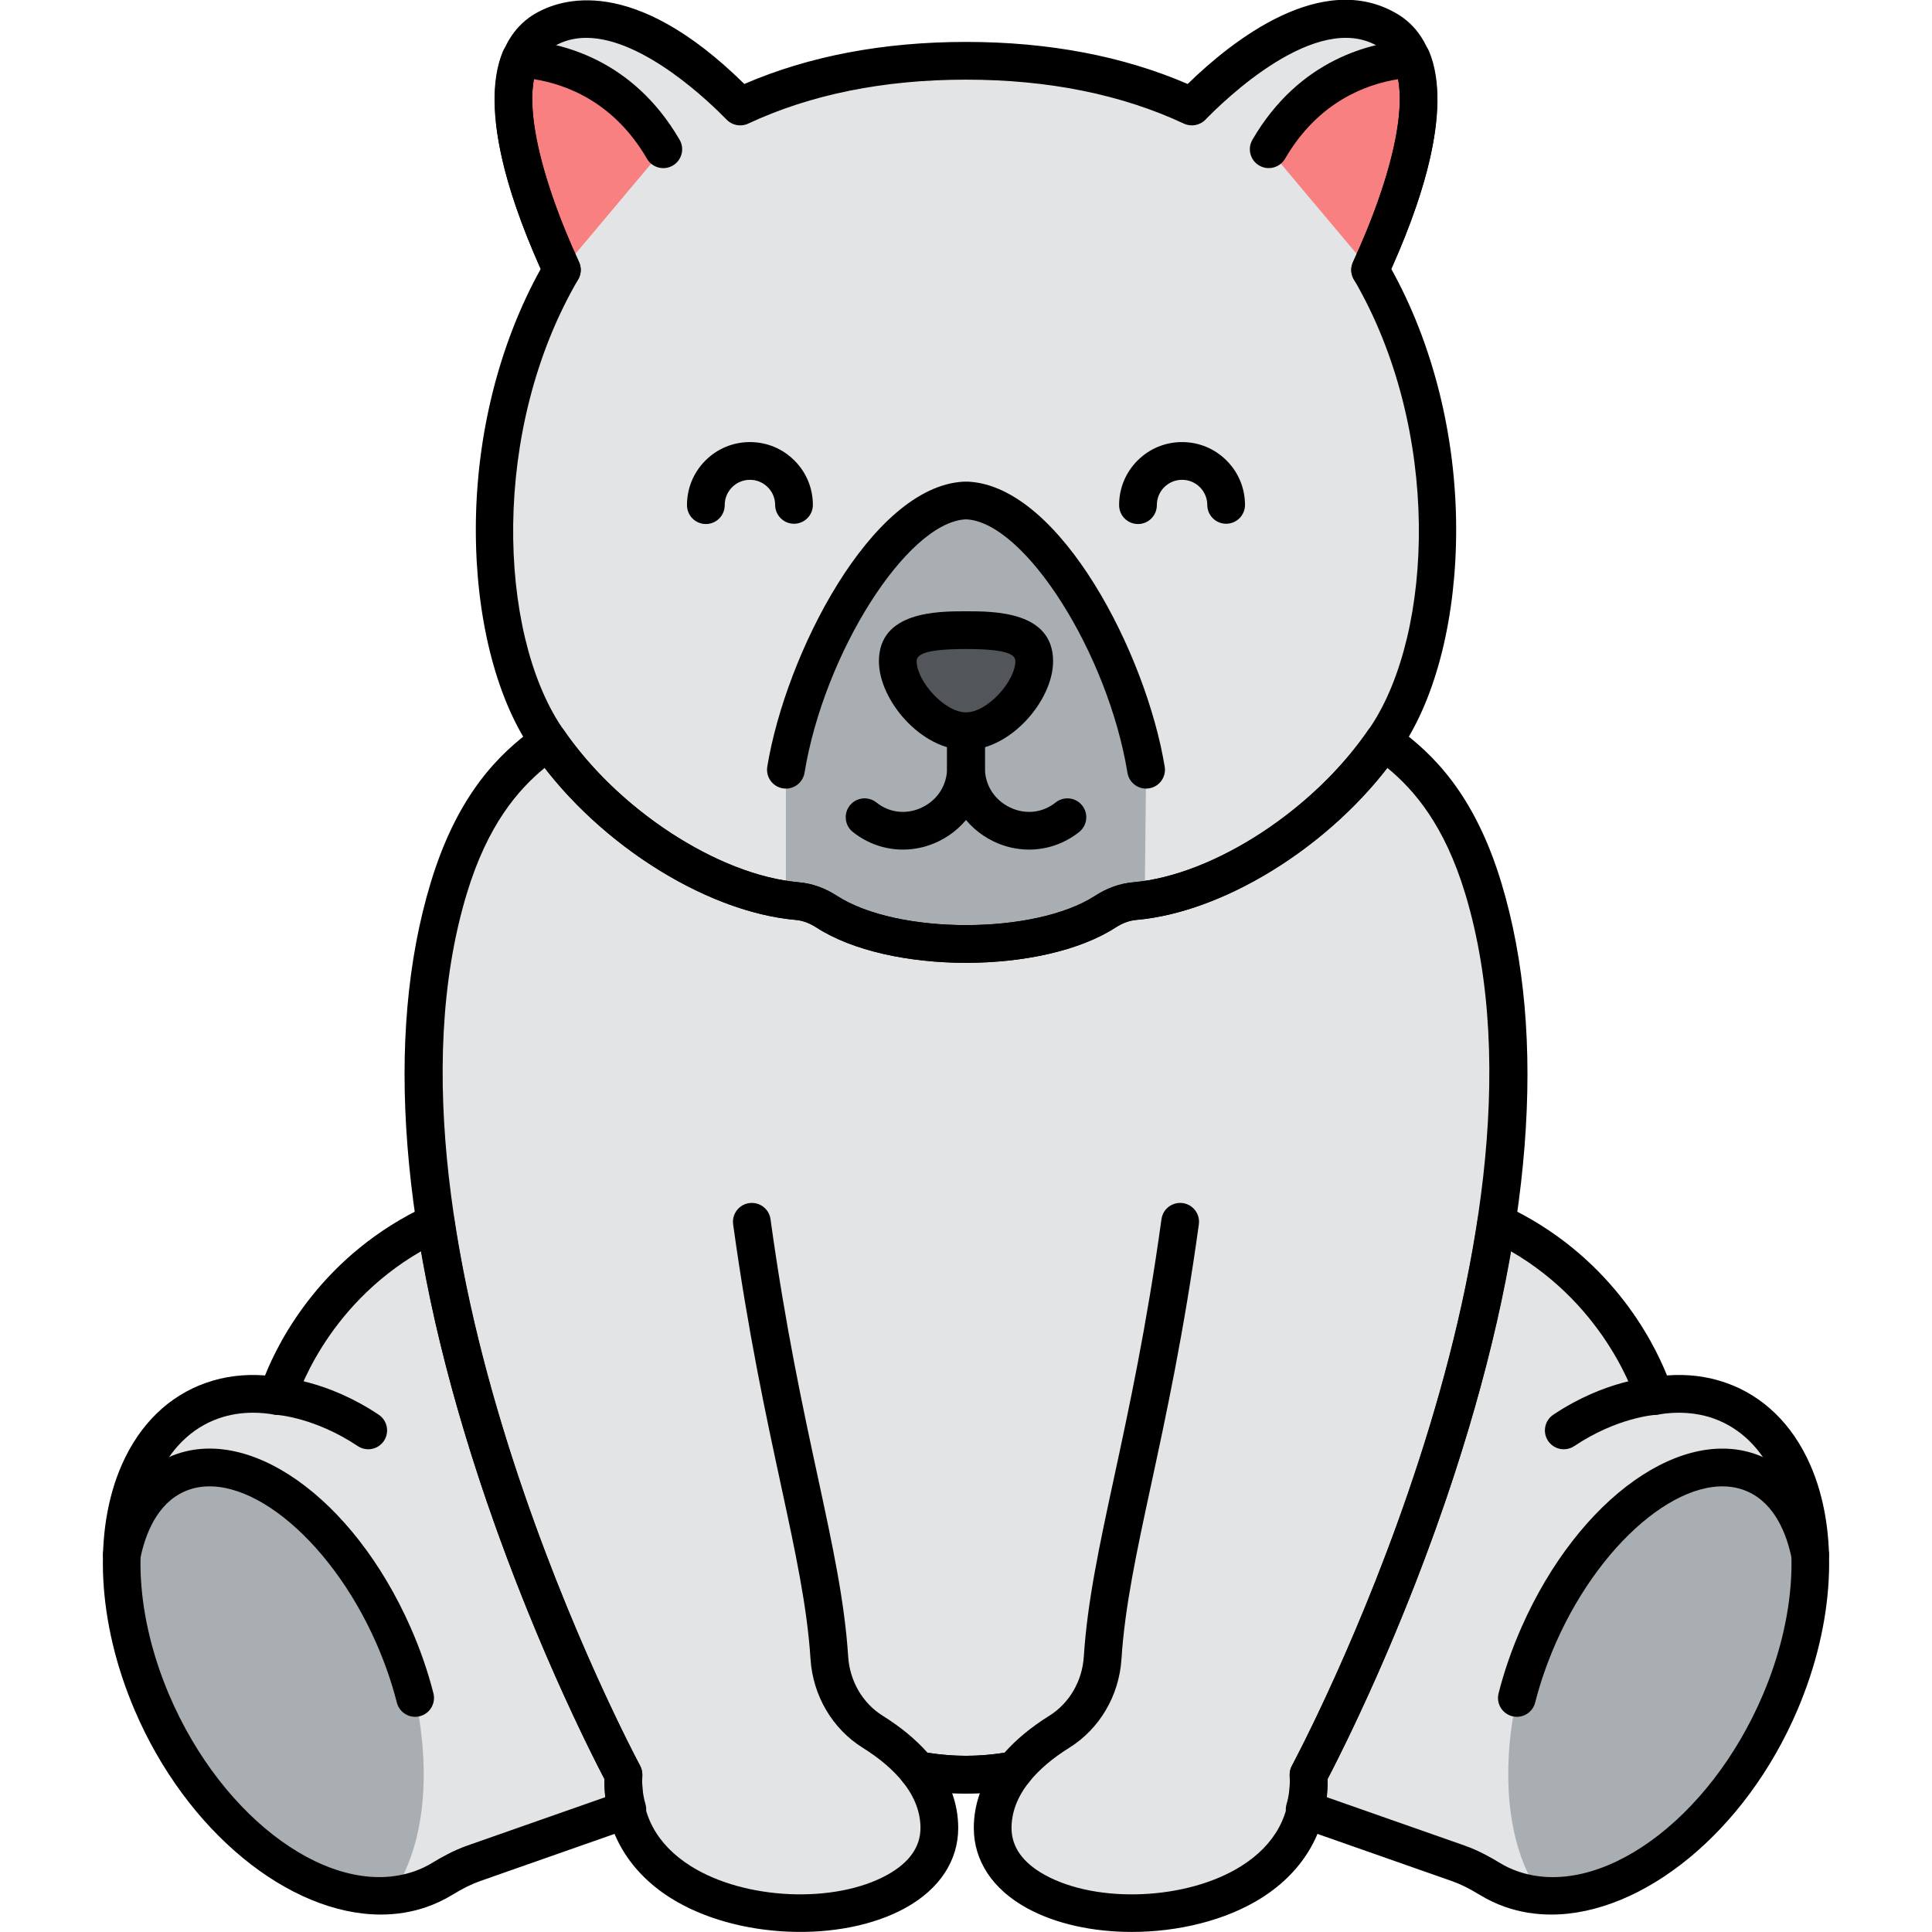 <svg enable-background="new 0 0 256 256" height="512" viewBox="0 0 256 256" width="512" xmlns="http://www.w3.org/2000/svg"><path d="m83.125 239.758c-.099-.34-.185-.687-.257-1.041v-.001c-.004-.018-.008-.036-.011-.055-.065-.328-.119-.662-.16-1.002 0-.001 0-.001 0-.002-.006-.049-.013-.099-.019-.148v-.001c-.035-.316-.057-.637-.07-.963-.004-.077-.01-.153-.012-.231v-.002c-.009-.379-.005-.764.016-1.157 0-.003 0-.006 0-.008-.006-.011-19.186-35.453-24.889-73.164-16.546 7.679-20.923 22.997-20.923 22.997-2.987-.516-5.918-.353-8.648.601-12.051 4.214-15.646 22.121-8.03 39.997s23.56 28.951 35.611 24.736c1.01-.353 1.959-.806 2.847-1.346 1.333-.811 2.709-1.549 4.182-2.066l20.363-7.145z" fill="#e3e4e5"/><path d="m227.847 185.583c-2.73-.955-5.661-1.118-8.648-.601 0 0-4.377-15.32-20.926-22.998-5.702 37.712-24.879 73.154-24.886 73.166v.008c.022.393.025.777.016 1.157v.002c-.002.081-.009.159-.013.239v.001c-.012.312-.033.62-.065.922-.007.061-.016.121-.023.181-.04.329-.091.653-.153.972v.001c-.006.028-.012.056-.017.084v.001c-.072.353-.158.7-.257 1.04l-.001.002 20.363 7.145c1.472.517 2.849 1.255 4.182 2.066.888.54 1.837.993 2.847 1.346 12.051 4.214 27.995-6.861 35.611-24.736 7.617-17.876 4.021-35.784-8.03-39.998z" fill="#e3e4e5"/><path d="m239.852 205.983c-1.043-5.094-3.499-8.965-7.299-10.642-8.9-3.93-21.731 5.601-28.659 21.288-1.237 2.802-2.202 5.611-2.902 8.357 0 0-4.053 15.701 3.128 26.149 11.409 1.023 24.929-9.528 31.757-25.554 2.888-6.779 4.161-13.56 3.975-19.598z" fill="#a8aeb2"/><path d="m16.145 205.983c1.043-5.094 3.499-8.965 7.299-10.642 8.9-3.93 21.731 5.601 28.659 21.288 1.237 2.802 2.202 5.611 2.902 8.357 0 0 4.053 15.701-3.128 26.149-11.409 1.023-24.929-9.528-31.757-25.554-2.889-6.779-4.161-13.56-3.975-19.598z" fill="#a8aeb2"/><path d="m181.55 35.766c3.891-8.448 10.937-26.601 2.363-31.746-9.5-5.7-22.194 6.18-25.986 10.096-8.138-3.806-18.025-6.06-29.927-6.06s-21.789 2.254-29.927 6.061c-3.791-3.916-16.486-15.796-25.986-10.096-8.574 5.144-1.528 23.298 2.363 31.746-12.473 21.359-10.545 49.305-2.151 61.895 7.272 10.908 21.215 20.675 33.332 21.738 1.399.123 2.716.629 3.895 1.393 8.738 5.666 28.005 5.798 36.948 0 1.178-.764 2.496-1.271 3.895-1.393 12.117-1.063 26.06-10.83 33.332-21.738 8.394-12.591 10.322-40.537-2.151-61.896z" fill="#e3e4e5"/><path d="m151.863 101.993c-2.531-15.407-13.676-35.103-23.644-35.671h-.439c-9.968.568-21.113 20.263-23.644 35.671v17.21c.499.072 1 .152 1.494.195 1.399.123 2.716.629 3.895 1.393 8.738 5.666 28.005 5.798 36.948 0 1.179-.764 2.496-1.271 3.895-1.393.434-.038.875-.111 1.313-.171z" fill="#a8aeb2"/><path d="m187.061 7.776c-4.433.285-13.223 2.16-18.949 11.997l13.438 15.993c3.214-6.977 8.571-20.568 5.511-27.99z" fill="#f98080"/><path d="m68.939 7.776c-3.06 7.421 2.297 21.012 5.511 27.99l13.44-15.989c-5.725-9.84-14.517-11.716-18.951-12.001z" fill="#f98080"/><path d="m137.039 87.629c0 3.836-4.634 9.261-9.039 9.261s-9.039-5.425-9.039-9.261 4.634-4.132 9.039-4.132 9.039.296 9.039 4.132z" fill="#52565b"/><path d="m196.544 117.699c-3.229-10.681-8.203-15.82-12.795-19.175-.16-.117-.283-.231-.415-.347-7.363 10.697-21.042 20.176-32.966 21.221-1.399.123-2.716.629-3.895 1.393-8.943 5.798-28.21 5.666-36.948 0-1.179-.764-2.496-1.271-3.895-1.393-11.924-1.046-25.602-10.524-32.965-21.221-.132.115-.256.229-.415.346-4.592 3.355-9.565 8.493-12.795 19.175-14.486 47.917 23.157 117.45 23.157 117.45-1.285 23.129 41.854 23.129 41.854 7.067 0-2.987-1.194-5.539-2.887-7.658 2.105.375 4.244.591 6.421.591s4.316-.216 6.421-.591c-1.693 2.119-2.887 4.672-2.887 7.658 0 16.062 43.139 16.062 41.854-7.067 0 .002 37.643-69.532 23.156-117.449z" fill="#e3e4e5"/><path d="m128 237.649c-2.207 0-4.515-.212-6.859-.63-.598-.106-1.136-.426-1.515-.9-1.288-1.611-3.071-3.134-5.301-4.524-4.021-2.506-6.611-6.9-6.926-11.755-.452-6.983-1.992-14.126-3.942-23.168-1.931-8.951-4.333-20.09-6.312-34.438-.188-1.368.768-2.63 2.135-2.818 1.378-.183 2.63.768 2.818 2.135 1.953 14.161 4.333 25.198 6.246 34.067 1.994 9.244 3.568 16.546 4.045 23.899.21 3.249 1.923 6.178 4.581 7.834 2.377 1.483 4.366 3.126 5.928 4.893 3.52.545 6.684.545 10.203 0 1.562-1.767 3.551-3.409 5.927-4.892 2.659-1.657 4.372-4.586 4.582-7.835.477-7.354 2.051-14.655 4.045-23.899 1.913-8.869 4.293-19.906 6.246-34.067.188-1.367 1.438-2.318 2.818-2.135 1.367.188 2.323 1.45 2.135 2.818-1.979 14.348-4.381 25.486-6.312 34.438-1.95 9.042-3.49 16.185-3.942 23.168-.314 4.854-2.904 9.249-6.927 11.756-2.229 1.39-4.012 2.912-5.3 4.523-.379.475-.917.794-1.515.9-2.343.419-4.651.63-6.858.63z"/><path d="m50.46 253.688c-12.082 0-25.725-10.905-32.637-27.129-4.926-11.562-5.549-23.714-1.667-32.506 2.366-5.357 6.229-9.103 11.171-10.831 2.444-.855 5.056-1.179 7.792-.969 1.857-4.657 7.646-16.083 21.552-22.536.716-.331 1.542-.307 2.236.065.693.373 1.171 1.05 1.288 1.828 5.582 36.913 24.424 71.995 24.614 72.345.198.366.303.777.303 1.193 0 .048-.001.104-.004.151-.019.324-.021.643-.014.956l.011.195c.011.265.029.529.058.789l.016.125c.034.27.076.541.13.807.067.33.136.608.216.882.374 1.276-.316 2.622-1.571 3.062l-20.362 7.146c-1.114.391-2.258.959-3.71 1.843-1.051.639-2.169 1.167-3.322 1.57-1.958.687-4.006 1.014-6.1 1.014zm-16.935-66.495c-1.598 0-3.12.25-4.548.749-3.603 1.261-6.455 4.072-8.247 8.131-3.334 7.55-2.701 18.215 1.692 28.527 7.099 16.661 21.674 27.131 32.486 23.356.824-.288 1.622-.665 2.372-1.122 1.094-.666 2.767-1.628 4.654-2.29l18.301-6.421c-.008-.055-.015-.109-.021-.164l-.02-.158c-.043-.396-.071-.774-.086-1.157l-.013-.265c-.005-.216-.007-.431-.005-.647-2.597-4.947-18.458-36.227-24.284-69.941-12.914 7.433-16.565 19.745-16.604 19.877-.351 1.228-1.569 1.994-2.828 1.777-.972-.168-1.923-.252-2.849-.252z"/><path d="m205.54 253.688c-2.095 0-4.142-.327-6.1-1.013-1.152-.402-2.271-.931-3.321-1.569-1.452-.884-2.596-1.452-3.709-1.843l-20.363-7.145c-1.253-.44-1.943-1.783-1.572-3.059.081-.276.149-.558.208-.844.064-.323.106-.585.138-.852.001-.012.012-.09.014-.103.033-.298.049-.552.06-.808.001-.019.007-.129.008-.146.011-.365.009-.683-.01-1.008-.003-.047-.004-.095-.004-.143 0-.442.117-.886.341-1.269.152-.283 18.992-35.366 24.573-72.28.117-.778.595-1.455 1.288-1.828.693-.372 1.521-.396 2.236-.065 13.907 6.453 19.697 17.881 21.555 22.538 2.736-.208 5.348.114 7.792.97v-.001c4.942 1.729 8.805 5.474 11.171 10.831 3.882 8.792 3.259 20.944-1.667 32.506-6.912 16.224-20.556 27.131-32.638 27.131zm-29.775-15.566 18.301 6.423c1.887.662 3.56 1.624 4.653 2.29.75.457 1.548.834 2.371 1.121 10.816 3.788 25.389-6.696 32.487-23.355 4.394-10.312 5.026-20.978 1.692-28.527-1.792-4.059-4.645-6.87-8.247-8.13 0-.001 0-.001 0-.001-2.256-.788-4.745-.956-7.398-.497-1.258.216-2.478-.549-2.828-1.777-.037-.127-3.765-12.471-16.607-19.877-5.824 33.719-21.684 64.994-24.28 69.941.002.215 0 .429-.005.64l-.012.251c-.017.402-.042.764-.079 1.12l-.024.191c-.009.063-.017.126-.024.187z"/><path d="m207.21 192.036c-.806 0-1.597-.389-2.079-1.108-.769-1.147-.461-2.7.686-3.469 6.892-4.615 13.005-4.962 13.262-4.975 1.369-.064 2.551.996 2.618 2.376.067 1.375-.991 2.545-2.364 2.617-.097.007-5.087.354-10.732 4.136-.429.286-.913.423-1.391.423z"/><path d="m200.994 227.486c-.205 0-.412-.025-.62-.078-1.338-.342-2.146-1.702-1.805-3.041.749-2.935 1.771-5.879 3.038-8.748 7.601-17.21 21.635-27.122 31.956-22.566 4.39 1.938 7.493 6.353 8.738 12.428.277 1.353-.595 2.674-1.947 2.951-1.347.27-2.674-.594-2.951-1.947-.645-3.145-2.185-7.234-5.859-8.857-7.493-3.31-19.11 5.854-25.362 20.012-1.156 2.617-2.087 5.297-2.767 7.965-.289 1.128-1.306 1.881-2.421 1.881z"/><path d="m48.79 192.036c-.479 0-.962-.137-1.39-.423-5.673-3.8-10.684-4.133-10.733-4.136-1.373-.08-2.43-1.256-2.356-2.63.073-1.373 1.263-2.432 2.611-2.363.257.013 6.37.359 13.262 4.975 1.146.769 1.454 2.321.686 3.469-.483.719-1.274 1.108-2.08 1.108z"/><path d="m55.006 227.487c-1.116 0-2.133-.753-2.421-1.884-.678-2.664-1.608-5.344-2.767-7.965-6.253-14.158-17.865-23.319-25.362-20.012-3.675 1.623-5.215 5.713-5.859 8.857-.277 1.354-1.606 2.217-2.951 1.947-1.353-.277-2.225-1.599-1.947-2.951 1.245-6.075 4.349-10.489 8.738-12.428 10.317-4.56 24.356 5.356 31.956 22.566 1.27 2.874 2.291 5.818 3.038 8.75.341 1.338-.468 2.699-1.806 3.04-.207.055-.415.08-.619.08z"/><path d="m128 127.577c-7.507 0-15.015-1.562-19.835-4.688-.898-.582-1.824-.919-2.751-1-12.288-1.077-27.09-10.684-35.195-22.842-4.585-6.877-7.198-17.466-7.169-29.052.03-12.266 3.076-24.409 8.597-34.357-10.515-23.462-5.08-31.221-.846-33.762 3.497-2.098 13.085-5.273 27.828 9.25 8.565-3.698 18.437-5.571 29.371-5.571 10.937 0 20.809 1.874 29.375 5.573 5.798-5.665 17.824-15.253 27.824-9.252 4.234 2.541 9.669 10.3-.846 33.762 5.521 9.948 8.566 22.092 8.597 34.357.029 11.586-2.584 22.175-7.169 29.052-8.105 12.158-22.907 21.765-35.193 22.842-.929.081-1.854.418-2.753 1-4.819 3.126-12.327 4.688-19.835 4.688zm-50.313-122.562c-1.511 0-2.969.343-4.313 1.149-5.663 3.398-1.983 16.979 3.348 28.557.342.741.3 1.603-.111 2.307-11.655 19.959-10.563 46.748-2.23 59.247 7.216 10.823 20.745 19.694 31.471 20.635 1.749.152 3.444.753 5.036 1.785 7.998 5.186 26.232 5.186 34.229 0 1.592-1.032 3.287-1.633 5.038-1.785 10.724-.94 24.253-9.812 31.469-20.635 8.333-12.499 9.425-39.288-2.23-59.247-.411-.704-.453-1.565-.111-2.307 5.331-11.577 9.011-25.158 3.348-28.557-8.144-4.881-20.508 7.218-22.904 9.692-.742.766-1.887.976-2.855.525-8.264-3.866-17.977-5.826-28.867-5.826s-20.604 1.96-28.867 5.826c-.969.451-2.114.239-2.855-.525-2.007-2.066-10.959-10.841-18.596-10.841z"/><path d="m128 99.391c-5.943 0-11.539-6.626-11.539-11.762 0-6.632 7.794-6.632 11.539-6.632s11.539 0 11.539 6.632c0 5.136-5.596 11.762-11.539 11.762zm0-13.394c-5.762 0-6.539.825-6.539 1.632 0 2.569 3.653 6.762 6.539 6.762s6.539-4.192 6.539-6.762c0-.807-.777-1.632-6.539-1.632z"/><path d="m93.53 69.437c-1.377 0-2.495-1.113-2.5-2.491-.008-2.229.854-4.326 2.424-5.906 1.57-1.581 3.662-2.455 5.89-2.462h.028c2.217 0 4.304.86 5.877 2.424 1.581 1.57 2.455 3.662 2.462 5.89.004 1.381-1.111 2.504-2.492 2.508-.003 0-.006 0-.008 0-1.377 0-2.496-1.114-2.5-2.492-.003-.893-.353-1.729-.985-2.358-.631-.626-1.466-.971-2.354-.971-.004 0-.008 0-.011 0-.894.003-1.73.353-2.359.985-.629.634-.974 1.474-.971 2.365.005 1.381-1.111 2.504-2.491 2.509-.004-.001-.007-.001-.01-.001z"/><path d="m150.789 69.437c-1.377 0-2.495-1.113-2.5-2.491-.008-2.229.854-4.326 2.424-5.906 1.57-1.581 3.662-2.455 5.89-2.462h.028c2.217 0 4.304.86 5.877 2.424 1.581 1.57 2.455 3.662 2.462 5.89.004 1.381-1.111 2.504-2.492 2.508-.003 0-.006 0-.008 0-1.377 0-2.496-1.114-2.5-2.492-.003-.893-.353-1.729-.985-2.358-.631-.626-1.466-.971-2.354-.971-.004 0-.008 0-.011 0-.894.003-1.73.353-2.359.985-.629.634-.974 1.474-.971 2.365.005 1.381-1.111 2.504-2.491 2.509-.004-.001-.007-.001-.01-.001z"/><path d="m119.643 112.576c-2.364 0-4.697-.791-6.637-2.333-1.08-.86-1.26-2.433-.4-3.514.86-1.079 2.431-1.259 3.514-.4 1.751 1.395 4.015 1.641 6.055.658 2.083-1.005 3.326-2.978 3.326-5.276v-3.789c0-1.381 1.119-2.5 2.5-2.5s2.5 1.119 2.5 2.5v3.789c0 4.201-2.358 7.948-6.154 9.78-1.509.728-3.114 1.085-4.704 1.085z"/><path d="m136.357 112.576c-1.591 0-3.194-.357-4.703-1.085-3.796-1.832-6.154-5.579-6.154-9.78v-3.789c0-1.381 1.119-2.5 2.5-2.5s2.5 1.119 2.5 2.5v3.789c0 2.299 1.243 4.271 3.326 5.276 2.039.982 4.301.736 6.055-.658 1.082-.859 2.654-.679 3.514.4.859 1.081.68 2.653-.4 3.514-1.94 1.542-4.273 2.333-6.638 2.333z"/><path d="m151.86 104.493c-1.202 0-2.263-.869-2.464-2.095-2.601-15.834-13.506-33.043-21.255-33.576h-.283c-7.749.533-18.654 17.742-21.255 33.576-.224 1.363-1.505 2.286-2.872 2.062-1.362-.224-2.285-1.51-2.062-2.872 2.452-14.933 13.787-37.067 25.968-37.762.048-.003.095-.004.143-.004h.439c.048 0 .095.001.143.004 12.181.694 23.516 22.829 25.968 37.762.224 1.362-.699 2.648-2.062 2.872-.137.022-.273.033-.408.033z"/><path d="m181.548 38.268c-.35 0-.705-.074-1.044-.23-1.254-.577-1.803-2.062-1.225-3.316 4.821-10.468 6.933-19.111 5.978-24.23-4.32.687-10.62 3.042-14.983 10.541-.696 1.193-2.225 1.594-3.419.903-1.193-.695-1.598-2.226-.903-3.419 6.253-10.744 15.81-12.903 20.949-13.234 1.06-.055 2.063.552 2.472 1.542 3.225 7.823-1.239 20.626-5.552 29.989-.423.914-1.327 1.454-2.273 1.454z"/><path d="m74.452 38.268c-.946 0-1.851-.54-2.272-1.455-4.312-9.363-8.776-22.166-5.552-29.989.408-.99 1.414-1.596 2.472-1.542 5.141.331 14.698 2.49 20.951 13.239.694 1.193.289 2.724-.904 3.418-1.192.693-2.723.29-3.418-.904-4.364-7.502-10.664-9.857-14.985-10.544-.955 5.119 1.156 13.763 5.978 24.23.578 1.254.029 2.739-1.225 3.316-.34.156-.695.231-1.045.231z"/><path d="m149.966 255.991c-5.098 0-10.08-1.048-13.944-3.185-4.507-2.491-6.988-6.252-6.988-10.59 0-1.58.271-3.122.809-4.615-1.242.064-2.441.064-3.684 0 .538 1.493.809 3.035.809 4.615 0 4.338-2.481 8.099-6.988 10.59-8.511 4.706-22.452 4.127-31.076-1.286-5.835-3.663-8.945-9.252-8.813-15.795-1.735-3.313-10.073-19.673-16.865-40.56-10.247-31.513-12.32-57.82-6.161-78.19 3.594-11.888 9.216-17.184 13.713-20.47.062-.045.105-.087.15-.127l.109-.096c.538-.463 1.242-.675 1.952-.584.704.092 1.336.478 1.738 1.062 7.393 10.74 20.482 19.214 31.124 20.147 1.749.152 3.444.753 5.036 1.785 7.998 5.186 26.232 5.186 34.229 0 1.592-1.032 3.287-1.633 5.038-1.785 10.64-.934 23.729-9.407 31.123-20.149.404-.587 1.041-.974 1.748-1.062.713-.087 1.42.128 1.957.599l.089.078c.047.041.092.085.148.127 4.504 3.291 10.126 8.587 13.72 20.475 6.159 20.37 4.086 46.678-6.161 78.19-6.792 20.887-15.13 37.246-16.865 40.56.132 6.543-2.979 12.132-8.813 15.795-4.711 2.957-11.005 4.47-17.134 4.471zm-15.544-23.932c.87 0 1.692.456 2.147 1.223.532.895.454 2.024-.195 2.838-1.554 1.944-2.341 3.995-2.341 6.098 0 2.507 1.482 4.598 4.407 6.215 6.967 3.854 18.874 3.327 25.998-1.146 4.565-2.866 6.736-6.902 6.453-11.998-.025-.462.077-.922.298-1.328.371-.687 36.977-69.182 22.963-115.537-2.754-9.108-6.779-13.764-10.326-16.681-8.38 10.834-21.972 19.159-33.238 20.147-.929.081-1.854.418-2.753 1-9.637 6.25-30.027 6.251-39.67 0-.898-.582-1.824-.919-2.751-1-11.27-.988-24.861-9.313-33.24-20.147-3.543 2.914-7.571 7.568-10.326 16.681-14.014 46.354 22.591 114.849 22.963 115.536.221.406.323.866.298 1.328-.283 5.096 1.888 9.132 6.453 11.998 7.126 4.473 19.03 4.997 25.998 1.146 2.925-1.617 4.407-3.708 4.407-6.215 0-2.103-.787-4.153-2.341-6.098-.649-.813-.728-1.943-.195-2.838.531-.895 1.564-1.367 2.587-1.184 4.17.742 7.795.742 11.965 0 .146-.026.293-.038.439-.038z"/></svg>